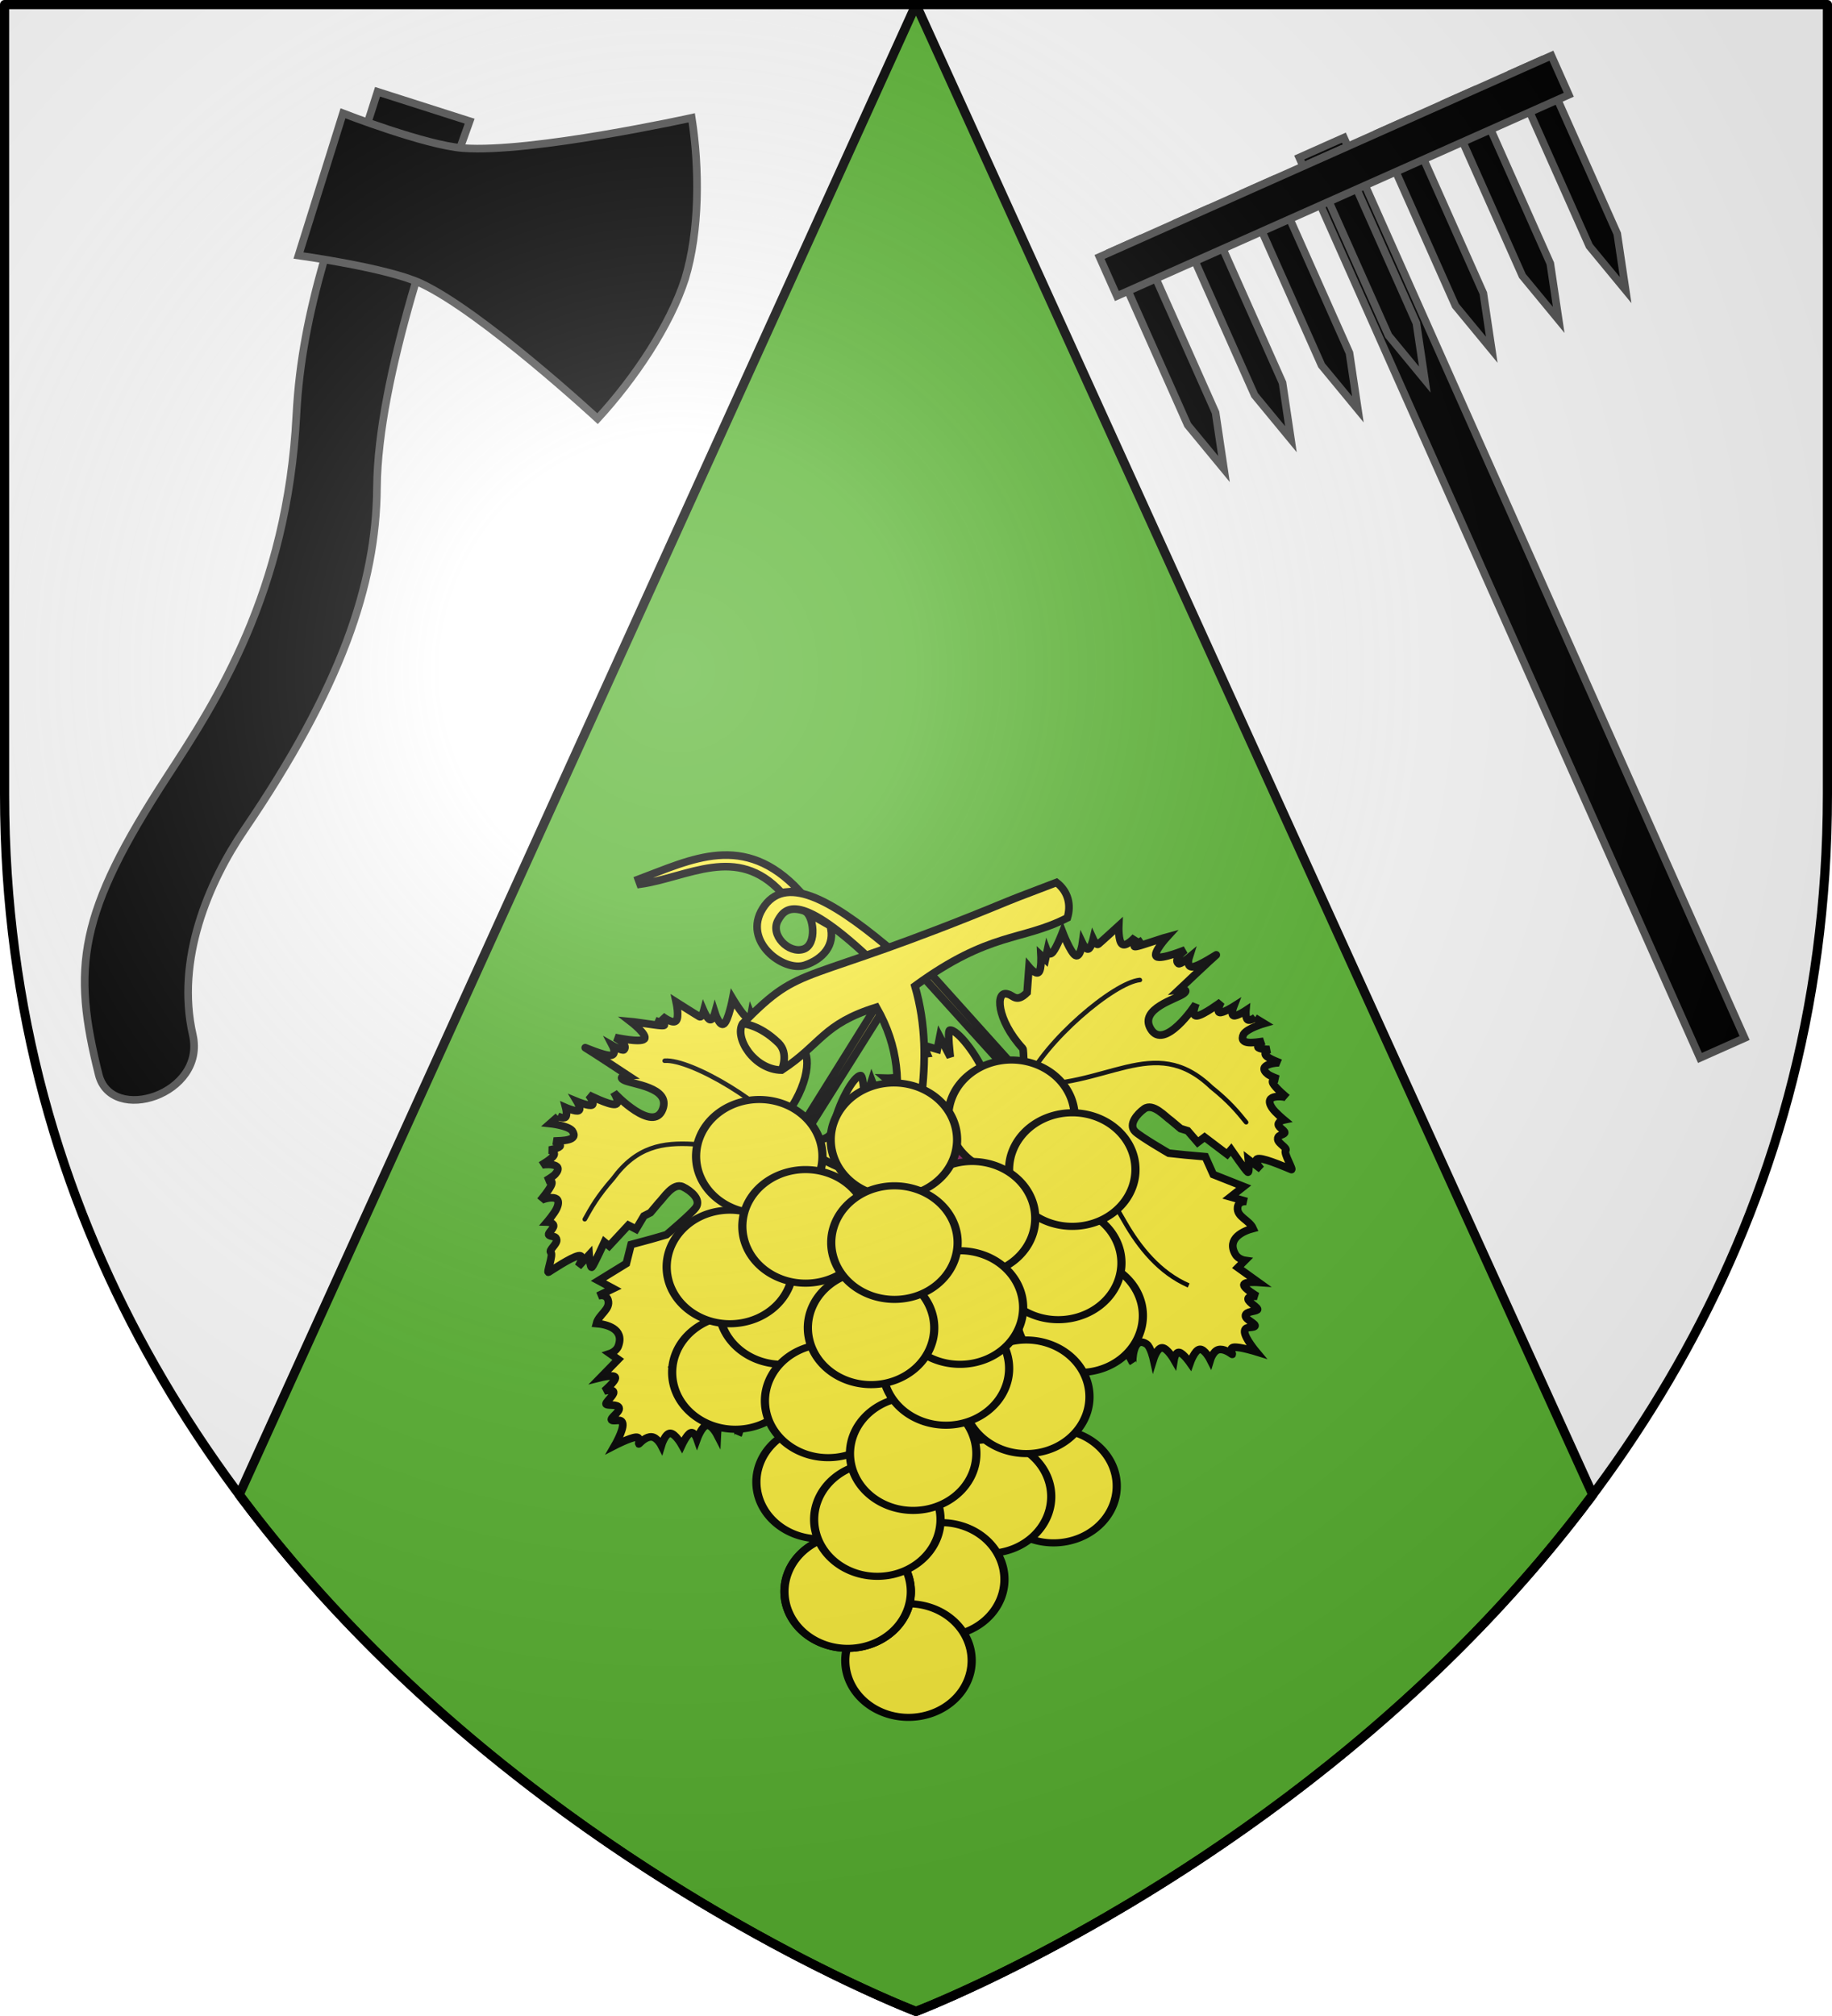 <?xml version="1.0" encoding="UTF-8" standalone="no"?>
<svg
   xmlns:dc="http://purl.org/dc/elements/1.1/"
   xmlns:cc="http://creativecommons.org/ns#"
   xmlns:rdf="http://www.w3.org/1999/02/22-rdf-syntax-ns#"
   xmlns:svg="http://www.w3.org/2000/svg"
   xmlns="http://www.w3.org/2000/svg"
   xmlns:xlink="http://www.w3.org/1999/xlink"
   xmlns:sodipodi="http://sodipodi.sourceforge.net/DTD/sodipodi-0.dtd"
   xmlns:inkscape="http://www.inkscape.org/namespaces/inkscape"
   height="660"
   width="600"
   version="1.0"
   id="svg2"
   sodipodi:version="0.32"
   inkscape:version="0.46"
   sodipodi:docname="Blason ville fr Laix  (Meurthe-et-Moselle).svg"
   sodipodi:docbase="D:\Mes documents\Renaud-Notre Lapin"
   inkscape:export-filename="/Users/olivier/Desktop/Blason Rouge/Blason_Vide_3D.png"
   inkscape:export-xdpi="144"
   inkscape:export-ydpi="144"
   inkscape:output_extension="org.inkscape.output.svg.inkscape">
  <sodipodi:namedview
     inkscape:window-height="977"
     inkscape:window-width="1280"
     inkscape:pageshadow="2"
     inkscape:pageopacity="0.0"
     guidetolerance="10.0"
     gridtolerance="10.0"
     objecttolerance="10.0"
     borderopacity="1.0"
     bordercolor="#666666"
     pagecolor="#ffffff"
     id="base"
     showgrid="false"
     height="660px"
     inkscape:zoom="1.1863636"
     inkscape:cx="299.99986"
     inkscape:cy="330"
     inkscape:window-x="-4"
     inkscape:window-y="-4"
     inkscape:current-layer="layer3"
     inkscape:object-nodes="true" />
  <desc
     id="desc4">Flag of Canton of Valais (Wallis)</desc>
  <defs
     id="defs6">
    <linearGradient
       id="linearGradient2893">
      <stop
         style="stop-color:white;stop-opacity:0.314;"
         offset="0"
         id="stop2895" />
      <stop
         id="stop2897"
         offset="0.19"
         style="stop-color:white;stop-opacity:0.251;" />
      <stop
         style="stop-color:#6b6b6b;stop-opacity:0.125;"
         offset="0.6"
         id="stop2901" />
      <stop
         style="stop-color:black;stop-opacity:0.125;"
         offset="1"
         id="stop2899" />
    </linearGradient>
    <radialGradient
       inkscape:collect="always"
       xlink:href="#linearGradient2893"
       id="radialGradient3163"
       gradientUnits="userSpaceOnUse"
       gradientTransform="matrix(1.353,0,0,1.349,-77.629,-85.747)"
       cx="221.445"
       cy="226.331"
       fx="221.445"
       fy="226.331"
       r="300" />
    <g
       id="f">
      <rect
         id="rect1964"
         style="fill:#28166f"
         y="-30"
         x="-50"
         height="60"
         width="100" />
      <g
         id="g1966"
         style="fill:#ffffff"
         transform="translate(0,-20)">
        <path
           id="path1968"
           d="M -1.212,27.818 C -1.212,22.175 -2.091,20.471 -4.542,13.98 C -5.709,10.888 -5.024,7.103 -2.858,3.601 C -2.082,2.346 -1.114,1.214 0,0 C 1.114,1.214 2.082,2.346 2.858,3.601 C 5.024,7.103 5.709,10.888 4.542,13.98 C 2.091,20.471 1.212,22.175 1.212,27.818 L -1.212,27.818 z" />
        <path
           id="rwi"
           d="M 2.922,27.672 C 2.922,21.721 5.239,17.829 8.501,16.66 C 9.949,16.141 11.808,16.387 13.519,18.107 C 15.638,20.236 16.255,26.1 10.036,27.228 C 10.694,26.272 10.655,24.147 9.322,23.441 C 8.331,22.916 7.209,23.188 6.646,23.564 C 5.822,24.116 4.917,25.67 4.967,27.672 L 2.922,27.672 z" />
        <path
           id="path1971"
           d="M 1.777,30.183 C 1.79,32.191 2.795,33.518 4.516,34.257 C 4.295,34.955 3.257,36.378 1.831,36.281 C 1.55,37.787 1.282,38.632 0,40 C -1.282,38.632 -1.55,37.787 -1.831,36.281 C -3.257,36.378 -4.295,34.955 -4.516,34.257 C -2.795,33.518 -1.79,32.191 -1.777,30.183 L 1.777,30.183 z" />
        <use
           xlink:href="#rwi"
           height="400"
           width="800"
           y="0"
           x="0"
           id="use1973"
           transform="scale(-1,1)" />
        <rect
           id="rect1975"
           y="27.331"
           x="-7.923"
           height="3.218"
           width="15.846" />
      </g>
    </g>
    <g
       id="s">
      <g
         id="c">
        <path
           id="t"
           d="M 0,0 L 0,1 L 0.5,1 L 0,0 z"
           transform="matrix(0.951,0.309,-0.309,0.951,0,-1)" />
        <use
           xlink:href="#t"
           transform="scale(-1,1)"
           id="use2144"
           x="0"
           y="0"
           width="810"
           height="540" />
      </g>
      <g
         id="a">
        <use
           xlink:href="#c"
           transform="matrix(0.309,0.951,-0.951,0.309,0,0)"
           id="use2147"
           x="0"
           y="0"
           width="810"
           height="540" />
        <use
           xlink:href="#c"
           transform="matrix(-0.809,0.588,-0.588,-0.809,0,0)"
           id="use2149"
           x="0"
           y="0"
           width="810"
           height="540" />
      </g>
      <use
         xlink:href="#a"
         transform="scale(-1,1)"
         id="use2151"
         x="0"
         y="0"
         width="810"
         height="540" />
    </g>
    <g
       id="s-4">
      <g
         id="c-6">
        <path
           transform="matrix(0.951,0.309,-0.309,0.951,0,-1)"
           d="M 0,0 L 0,1 L 0.5,1 L 0,0 z"
           id="t-0" />
        <use
           height="540"
           width="810"
           y="0"
           x="0"
           id="use2144-7"
           transform="scale(-1,1)"
           xlink:href="#t-0" />
      </g>
      <g
         id="a-1">
        <use
           height="540"
           width="810"
           y="0"
           x="0"
           id="use2147-7"
           transform="matrix(0.309,0.951,-0.951,0.309,0,0)"
           xlink:href="#c-6" />
        <use
           height="540"
           width="810"
           y="0"
           x="0"
           id="use2149-7"
           transform="matrix(-0.809,0.588,-0.588,-0.809,0,0)"
           xlink:href="#c-6" />
      </g>
      <use
         height="540"
         width="810"
         y="0"
         x="0"
         id="use2151-7"
         transform="scale(-1,1)"
         xlink:href="#a-1" />
    </g>
    <pattern
       id="pattern4124"
       patternTransform="translate(-328.318,-112.593)"
       height="199.71"
       width="178.168"
       patternUnits="userSpaceOnUse">
      <g
         id="g4119"
         transform="matrix(0.806,0,0,0.77,264.813,86.782)">
        <path
           inkscape:tile-y0="-111.58328"
           inkscape:tile-x0="-325.61408"
           inkscape:tile-h="127.72503"
           inkscape:tile-w="108.61065"
           inkscape:tile-cy="-47.720769"
           inkscape:tile-cx="-271.30875"
           d="M -267.374,-6.853 L -272.223,16.977 L -277.071,-6.853 L -277.071,-26.381 L -277.071,-51.594 L -302.284,-51.594 L -302.284,-37.048 L -311.982,-37.048 L -311.982,-51.594 L -326.528,-51.594 L -326.528,-61.291 L -311.982,-61.291 L -311.982,-75.837 L -302.284,-75.837 L -302.284,-61.291 L -277.071,-61.291 L -277.071,-86.504 L -291.617,-86.504 L -291.617,-96.202 L -277.071,-96.202 L -277.071,-110.748 L -267.374,-110.748 L -267.374,-96.202 L -252.828,-96.202 L -252.828,-86.504 L -267.374,-86.504 L -267.374,-61.291 L -242.161,-61.291 L -242.161,-75.837 L -232.463,-75.837 L -232.463,-61.291 L -217.917,-61.291 L -217.917,-51.594 L -232.463,-51.594 L -232.463,-37.048 L -242.161,-37.048 L -242.161,-51.594 L -267.374,-51.594 L -267.374,-26.381 L -267.374,-6.853 z"
           id="path4262"
           sodipodi:nodetypes="cccccccccccccccccccccccccccccccccccccccc"
           style="fill:#fcef3c;fill-opacity:1;stroke:#000000;stroke-width:3.807;stroke-miterlimit:4;stroke-dasharray:none;stroke-opacity:1;display:inline" />
        <use
           id="use2607"
           xlink:href="#path4262"
           inkscape:tiled-clone-of="#path4262"
           y="0"
           x="0"
           width="601.465"
           height="658.974" />
        <use
           id="use2613"
           transform="translate(108.611,127.725)"
           xlink:href="#path4262"
           inkscape:tiled-clone-of="#path4262"
           y="0"
           x="0"
           width="601.465"
           height="658.974" />
      </g>
    </pattern>
    <g
       id="s-9">
      <g
         id="c-3">
        <path
           id="t-4"
           d="M 0,0 L 0,1 L 0.5,1 L 0,0 z"
           transform="matrix(0.951,0.309,-0.309,0.951,0,-1)" />
        <use
           xlink:href="#t-4"
           transform="scale(-1,1)"
           id="use2144-4"
           x="0"
           y="0"
           width="810"
           height="540" />
      </g>
      <g
         id="a-6">
        <use
           xlink:href="#c-3"
           transform="matrix(0.309,0.951,-0.951,0.309,0,0)"
           id="use2147-0"
           x="0"
           y="0"
           width="810"
           height="540" />
        <use
           xlink:href="#c-3"
           transform="matrix(-0.809,0.588,-0.588,-0.809,0,0)"
           id="use2149-6"
           x="0"
           y="0"
           width="810"
           height="540" />
      </g>
      <use
         xlink:href="#a-6"
         transform="scale(-1,1)"
         id="use2151-6"
         x="0"
         y="0"
         width="810"
         height="540" />
    </g>
    <g
       id="f-0">
      <rect
         width="100"
         height="60"
         x="-50"
         y="-30"
         style="fill:#28166f"
         id="rect1964-9" />
      <g
         transform="translate(0,-20)"
         style="fill:#ffffff"
         id="g1966-0">
        <path
           d="M -1.212,27.818 C -1.212,22.175 -2.091,20.471 -4.542,13.98 C -5.709,10.888 -5.024,7.103 -2.858,3.601 C -2.082,2.346 -1.114,1.214 0,0 C 1.114,1.214 2.082,2.346 2.858,3.601 C 5.024,7.103 5.709,10.888 4.542,13.98 C 2.091,20.471 1.212,22.175 1.212,27.818 L -1.212,27.818 z"
           id="path1968-0" />
        <path
           d="M 2.922,27.672 C 2.922,21.721 5.239,17.829 8.501,16.66 C 9.949,16.141 11.808,16.387 13.519,18.107 C 15.638,20.236 16.255,26.1 10.036,27.228 C 10.694,26.272 10.655,24.147 9.322,23.441 C 8.331,22.916 7.209,23.188 6.646,23.564 C 5.822,24.116 4.917,25.67 4.967,27.672 L 2.922,27.672 z"
           id="rwi-6" />
        <path
           d="M 1.777,30.183 C 1.79,32.191 2.795,33.518 4.516,34.257 C 4.295,34.955 3.257,36.378 1.831,36.281 C 1.55,37.787 1.282,38.632 0,40 C -1.282,38.632 -1.55,37.787 -1.831,36.281 C -3.257,36.378 -4.295,34.955 -4.516,34.257 C -2.795,33.518 -1.79,32.191 -1.777,30.183 L 1.777,30.183 z"
           id="path1971-1" />
        <use
           transform="scale(-1,1)"
           id="use1973-3"
           x="0"
           y="0"
           width="800"
           height="400"
           xlink:href="#rwi-6" />
        <rect
           width="15.846"
           height="3.218"
           x="-7.923"
           y="27.331"
           id="rect1975-8" />
      </g>
    </g>
    <g
       id="s-4-8">
      <g
         id="c-6-6">
        <path
           id="t-0-0"
           d="M 0,0 L 0,1 L 0.5,1 L 0,0 z"
           transform="matrix(0.951,0.309,-0.309,0.951,0,-1)" />
        <use
           xlink:href="#t-0-0"
           transform="scale(-1,1)"
           id="use2144-7-2"
           x="0"
           y="0"
           width="810"
           height="540" />
      </g>
      <g
         id="a-1-4">
        <use
           xlink:href="#c-6-6"
           transform="matrix(0.309,0.951,-0.951,0.309,0,0)"
           id="use2147-7-8"
           x="0"
           y="0"
           width="810"
           height="540" />
        <use
           xlink:href="#c-6-6"
           transform="matrix(-0.809,0.588,-0.588,-0.809,0,0)"
           id="use2149-7-6"
           x="0"
           y="0"
           width="810"
           height="540" />
      </g>
      <use
         xlink:href="#a-1-4"
         transform="scale(-1,1)"
         id="use2151-7-5"
         x="0"
         y="0"
         width="810"
         height="540" />
    </g>
    <g
       id="s-66">
      <g
         id="c-18">
        <path
           d="M 0,0 L 0,1 L 0.5,1 L 0,0 z"
           transform="matrix(0.951,0.309,-0.309,0.951,0,-1)"
           id="t-49" />
        <use
           transform="scale(-1,1)"
           id="use2144-6"
           x="0"
           y="0"
           width="810"
           height="540"
           xlink:href="#t-49" />
      </g>
      <g
         id="a-37">
        <use
           transform="matrix(0.309,0.951,-0.951,0.309,0,0)"
           id="use2147-8"
           x="0"
           y="0"
           width="810"
           height="540"
           xlink:href="#c-18" />
        <use
           transform="matrix(-0.809,0.588,-0.588,-0.809,0,0)"
           id="use2149-82"
           x="0"
           y="0"
           width="810"
           height="540"
           xlink:href="#c-18" />
      </g>
      <use
         transform="scale(-1,1)"
         id="use2151-91"
         x="0"
         y="0"
         width="810"
         height="540"
         xlink:href="#a-37" />
    </g>
    <g
       id="s-4-5">
      <g
         id="c-6-1">
        <path
           transform="matrix(0.951,0.309,-0.309,0.951,0,-1)"
           d="M 0,0 L 0,1 L 0.5,1 L 0,0 z"
           id="t-0-7" />
        <use
           height="540"
           width="810"
           y="0"
           x="0"
           id="use2144-7-1"
           transform="scale(-1,1)"
           xlink:href="#t-0-7" />
      </g>
      <g
         id="a-1-1">
        <use
           height="540"
           width="810"
           y="0"
           x="0"
           id="use2147-7-5"
           transform="matrix(0.309,0.951,-0.951,0.309,0,0)"
           xlink:href="#c-6-1" />
        <use
           height="540"
           width="810"
           y="0"
           x="0"
           id="use2149-7-2"
           transform="matrix(-0.809,0.588,-0.588,-0.809,0,0)"
           xlink:href="#c-6-1" />
      </g>
      <use
         height="540"
         width="810"
         y="0"
         x="0"
         id="use2151-7-7"
         transform="scale(-1,1)"
         xlink:href="#a-1-1" />
    </g>
    <g
       id="f-6">
      <rect
         id="rect1964-1"
         style="fill:#28166f"
         y="-30"
         x="-50"
         height="60"
         width="100" />
      <g
         id="g1966-4"
         style="fill:#ffffff"
         transform="translate(0,-20)">
        <path
           id="path1968-2"
           d="M -1.212,27.818 C -1.212,22.175 -2.091,20.471 -4.542,13.98 C -5.709,10.888 -5.024,7.103 -2.858,3.601 C -2.082,2.346 -1.114,1.214 0,0 C 1.114,1.214 2.082,2.346 2.858,3.601 C 5.024,7.103 5.709,10.888 4.542,13.98 C 2.091,20.471 1.212,22.175 1.212,27.818 L -1.212,27.818 z" />
        <path
           id="rwi-3"
           d="M 2.922,27.672 C 2.922,21.721 5.239,17.829 8.501,16.66 C 9.949,16.141 11.808,16.387 13.519,18.107 C 15.638,20.236 16.255,26.1 10.036,27.228 C 10.694,26.272 10.655,24.147 9.322,23.441 C 8.331,22.916 7.209,23.188 6.646,23.564 C 5.822,24.116 4.917,25.67 4.967,27.672 L 2.922,27.672 z" />
        <path
           id="path1971-2"
           d="M 1.777,30.183 C 1.79,32.191 2.795,33.518 4.516,34.257 C 4.295,34.955 3.257,36.378 1.831,36.281 C 1.55,37.787 1.282,38.632 0,40 C -1.282,38.632 -1.55,37.787 -1.831,36.281 C -3.257,36.378 -4.295,34.955 -4.516,34.257 C -2.795,33.518 -1.79,32.191 -1.777,30.183 L 1.777,30.183 z" />
        <use
           xlink:href="#rwi-3"
           height="400"
           width="800"
           y="0"
           x="0"
           id="use1973-2"
           transform="scale(-1,1)" />
        <rect
           id="rect1975-1"
           y="27.331"
           x="-7.923"
           height="3.218"
           width="15.846" />
      </g>
    </g>
    <g
       id="s-6">
      <g
         id="c-8">
        <path
           transform="matrix(0.951,0.309,-0.309,0.951,0,-1)"
           d="M 0,0 L 0,1 L 0.5,1 L 0,0 z"
           id="t-5" />
        <use
           height="540"
           width="810"
           y="0"
           x="0"
           id="use2144-76"
           transform="scale(-1,1)"
           xlink:href="#t-5" />
      </g>
      <g
         id="a-18">
        <use
           height="540"
           width="810"
           y="0"
           x="0"
           id="use2147-9"
           transform="matrix(0.309,0.951,-0.951,0.309,0,0)"
           xlink:href="#c-8" />
        <use
           height="540"
           width="810"
           y="0"
           x="0"
           id="use2149-2"
           transform="matrix(-0.809,0.588,-0.588,-0.809,0,0)"
           xlink:href="#c-8" />
      </g>
      <use
         height="540"
         width="810"
         y="0"
         x="0"
         id="use2151-79"
         transform="scale(-1,1)"
         xlink:href="#a-18" />
    </g>
    <g
       id="s-5">
      <g
         id="c-11">
        <path
           id="t-6"
           d="M 0,0 L 0,1 L 0.5,1 L 0,0 z"
           transform="matrix(0.951,0.309,-0.309,0.951,0,-1)" />
        <use
           xlink:href="#t-6"
           transform="scale(-1,1)"
           id="use2144-19"
           x="0"
           y="0"
           width="810"
           height="540" />
      </g>
      <g
         id="a-3">
        <use
           xlink:href="#c-11"
           transform="matrix(0.309,0.951,-0.951,0.309,0,0)"
           id="use2147-4"
           x="0"
           y="0"
           width="810"
           height="540" />
        <use
           xlink:href="#c-11"
           transform="matrix(-0.809,0.588,-0.588,-0.809,0,0)"
           id="use5890"
           x="0"
           y="0"
           width="810"
           height="540" />
      </g>
      <use
         xlink:href="#a-3"
         transform="scale(-1,1)"
         id="use2151-9"
         x="0"
         y="0"
         width="810"
         height="540" />
    </g>
    <g
       id="g5619">
      <g
         id="c-7">
        <path
           transform="matrix(0.951,0.309,-0.309,0.951,0,-1)"
           d="M 0,0 L 0,1 L 0.5,1 L 0,0 z "
           id="path4125" />
        <use
           height="540"
           width="810"
           y="0"
           x="0"
           id="use2144-1"
           transform="scale(-1,1)"
           xlink:href="#t-4" />
      </g>
      <g
         id="a-8">
        <use
           height="540"
           width="810"
           y="0"
           x="0"
           id="use2147-08"
           transform="matrix(0.309,0.951,-0.951,0.309,0,0)"
           xlink:href="#c-7" />
        <use
           height="540"
           width="810"
           y="0"
           x="0"
           id="use2149-8"
           transform="matrix(-0.809,0.588,-0.588,-0.809,0,0)"
           xlink:href="#c-7" />
      </g>
      <use
         height="540"
         width="810"
         y="0"
         x="0"
         id="use2151-17"
         transform="scale(-1,1)"
         xlink:href="#a-8" />
    </g>
    <g
       id="s-1">
      <g
         id="c-1">
        <path
           id="t-8"
           d="M 0,0 L 0,1 L 0.5,1 L 0,0 z "
           transform="matrix(0.951,0.309,-0.309,0.951,0,-1)" />
        <use
           xlink:href="#t-8"
           transform="scale(-1,1)"
           id="use2144-5"
           x="0"
           y="0"
           width="810"
           height="540" />
      </g>
      <g
         id="a-2">
        <use
           xlink:href="#c-1"
           transform="matrix(0.309,0.951,-0.951,0.309,0,0)"
           id="use4119"
           x="0"
           y="0"
           width="810"
           height="540" />
        <use
           xlink:href="#c-1"
           transform="matrix(-0.809,0.588,-0.588,-0.809,0,0)"
           id="use2149-1"
           x="0"
           y="0"
           width="810"
           height="540" />
      </g>
      <use
         xlink:href="#a-2"
         transform="scale(-1,1)"
         id="use2151-1"
         x="0"
         y="0"
         width="810"
         height="540" />
    </g>
  </defs>
  <g
     inkscape:groupmode="layer"
     id="layer3"
     inkscape:label="Fond écu"
     style="display:inline"
     transform="translate(0,1.0141142e-6)">
    <g
       id="g3714"
       transform="translate(212.95,-619.159)" />
    <g
       id="layer9"
       inkscape:label="Fond d'écu"
       transform="translate(212.95,-619.159)">
      <g
         transform="matrix(2,0,0,2,-732.892,-1853.188)"
         inkscape:label="Meubles"
         id="g2807" />
      <g
         transform="matrix(2,0,0,2,1696.976,-413.55)"
         inkscape:label="Meubles"
         id="g4626" />
      <g
         id="g5271"
         inkscape:label="Meubles"
         transform="matrix(2,0,0,2,-732.892,-453.188)" />
      <g
         id="g5273"
         inkscape:label="Reflet final"
         transform="matrix(2,0,0,2,-732.892,-453.188)" />
      <g
         id="g5275"
         inkscape:label="Contour final"
         transform="matrix(2,0,0,2,-732.892,-453.188)" />
    </g>
    <g
       id="layer6"
       inkscape:label="Reflet final"
       transform="translate(212.95,-619.159)" />
    <g
       id="layer5"
       inkscape:label="Contour final"
       transform="translate(212.95,-619.159)" />
    <path
       sodipodi:nodetypes="csccsc"
       d="M 300,658.5 C 300,658.5 598.5,545.145 598.5,260 L 598.5,1.5 L 1.5,1.5 L 1.5,260 C 1.5,545.145 300,658.5 300,658.5 z"
       style="fill:#ffffff;fill-opacity:1;fill-rule:evenodd;stroke:none;stroke-width:3;stroke-linecap:round;stroke-linejoin:round;stroke-opacity:1"
       id="path3249" />
    <g
       transform="translate(212.95,-1319.159)"
       id="g3403" />
    <g
       transform="translate(212.95,-1319.159)"
       inkscape:label="Fond d'écu"
       id="g3405">
      <g
         id="g3407"
         inkscape:label="Meubles"
         transform="matrix(2,0,0,2,-732.892,-1853.188)" />
      <g
         id="g3409"
         inkscape:label="Meubles"
         transform="matrix(2,0,0,2,1696.976,-413.55)" />
      <g
         transform="matrix(2,0,0,2,-732.892,-453.188)"
         inkscape:label="Meubles"
         id="g3411" />
      <g
         transform="matrix(2,0,0,2,-732.892,-453.188)"
         inkscape:label="Reflet final"
         id="g3413" />
      <g
         transform="matrix(2,0,0,2,-732.892,-453.188)"
         inkscape:label="Contour final"
         id="g3415" />
    </g>
    <g
       transform="translate(212.95,-1319.159)"
       inkscape:label="Reflet final"
       id="g3417" />
    <g
       transform="translate(212.95,-1319.159)"
       inkscape:label="Contour final"
       id="g3419" />
    <g
       id="g3445"
       inkscape:label="Meubles"
       transform="translate(0,-700)">
      <g
         transform="translate(-247.382,200.898)"
         id="g3447" />
      <g
         transform="translate(-247.382,200.898)"
         inkscape:label="Fond d'écu"
         id="g3449">
        <g
           id="g3451"
           inkscape:label="Meubles"
           transform="matrix(2,0,0,2,-732.892,-1853.188)" />
        <g
           id="g3453"
           inkscape:label="Meubles"
           transform="matrix(2,0,0,2,1696.976,-413.55)" />
        <g
           transform="matrix(2,0,0,2,-732.892,-453.188)"
           inkscape:label="Meubles"
           id="g3455" />
        <g
           transform="matrix(2,0,0,2,-732.892,-453.188)"
           inkscape:label="Reflet final"
           id="g3457" />
        <g
           transform="matrix(2,0,0,2,-732.892,-453.188)"
           inkscape:label="Contour final"
           id="g3459" />
      </g>
      <g
         transform="translate(-247.382,200.898)"
         inkscape:label="Reflet final"
         id="g3461" />
      <g
         transform="translate(-247.382,200.898)"
         inkscape:label="Contour final"
         id="g3463" />
      <g
         transform="translate(890.629,188.607)"
         inkscape:label="Meubles"
         id="g3465" />
      <g
         transform="translate(2105.563,908.426)"
         inkscape:label="Meubles"
         id="g3467" />
      <g
         id="g3469"
         inkscape:label="Meubles"
         transform="translate(1520.792,892.423)" />
      <g
         id="g3471"
         inkscape:label="Calque 1"
         transform="translate(895.317,580.155)" />
      <g
         transform="translate(590.318,631.997)"
         id="g3473"
         inkscape:label="Calque 1">
        <g
           transform="matrix(0.501,0,0,0.501,19.979,-42.364)"
           inkscape:label="Calque 1"
           id="g3475" />
      </g>
    </g>
    <path
       style="opacity:1;fill:#5ab532;fill-opacity:1;stroke:#000000;stroke-width:3;stroke-linecap:butt;stroke-linejoin:round;stroke-miterlimit:4;stroke-dasharray:none;stroke-opacity:1"
       d="M 300 1.5 L 78.344 489.344 C 166.787 607.931 300 658.5 300 658.5 C 300 658.5 433.213 607.931 521.656 489.344 L 300 1.5 z "
       transform="translate(0,-1.0141142e-6)"
       id="path2592" />
    <g
       transform="translate(-487.05,-619.159)"
       id="g4177" />
    <g
       transform="translate(-487.05,-619.159)"
       inkscape:label="Fond d'écu"
       id="g4179">
      <g
         id="g4181"
         inkscape:label="Meubles"
         transform="matrix(2,0,0,2,-732.892,-1853.188)" />
      <g
         id="g4183"
         inkscape:label="Meubles"
         transform="matrix(2,0,0,2,1696.976,-413.55)" />
      <g
         transform="matrix(2,0,0,2,-732.892,-453.188)"
         inkscape:label="Meubles"
         id="g4185" />
      <g
         transform="matrix(2,0,0,2,-732.892,-453.188)"
         inkscape:label="Reflet final"
         id="g4187" />
      <g
         transform="matrix(2,0,0,2,-732.892,-453.188)"
         inkscape:label="Contour final"
         id="g4189" />
    </g>
    <g
       transform="translate(-487.05,-619.159)"
       inkscape:label="Reflet final"
       id="g4191" />
    <g
       transform="translate(-487.05,-619.159)"
       inkscape:label="Contour final"
       id="g4193" />
    <g
       transform="translate(-1399.69,-2.5631517e-4)"
       inkscape:label="Meubles"
       id="layer4-2" />
    <use
       xlink:href="#g7489"
       height="1052.362"
       width="744.094"
       y="0"
       x="0"
       id="use7625"
       transform="matrix(0.25,0,0,0.25,-378.288,646.492)" />
    <use
       xlink:href="#g7489"
       height="1052.362"
       width="744.094"
       y="0"
       x="0"
       id="use7636"
       transform="matrix(0.25,0,0,0.25,-403.466,570.778)" />
    <use
       xlink:href="#g7489"
       height="1052.362"
       width="744.094"
       y="0"
       x="0"
       id="use7638"
       transform="matrix(0.25,0,0,0.25,-534.895,579.349)" />
    <use
       xlink:href="#g7489"
       height="1052.362"
       width="744.094"
       y="0"
       x="0"
       id="use7640"
       transform="matrix(0.25,0,0,0.25,-455.609,582.921)" />
    <g
       transform="translate(912.95,-619.159)"
       id="g3866" />
    <g
       transform="translate(912.95,-619.159)"
       inkscape:label="Fond d'écu"
       id="g3868">
      <g
         id="g3870"
         inkscape:label="Meubles"
         transform="matrix(2,0,0,2,-732.892,-1853.188)" />
      <g
         id="g3873"
         inkscape:label="Meubles"
         transform="matrix(2,0,0,2,1696.976,-413.55)" />
      <g
         transform="matrix(2,0,0,2,-732.892,-453.188)"
         inkscape:label="Meubles"
         id="g3875" />
      <g
         transform="matrix(2,0,0,2,-732.892,-453.188)"
         inkscape:label="Reflet final"
         id="g3877" />
      <g
         transform="matrix(2,0,0,2,-732.892,-453.188)"
         inkscape:label="Contour final"
         id="g3879" />
    </g>
    <g
       transform="translate(912.95,-619.159)"
       inkscape:label="Reflet final"
       id="g3881" />
    <g
       transform="translate(912.95,-619.159)"
       inkscape:label="Contour final"
       id="g3883" />
    <g
       transform="matrix(1.002,0,0,1.002,59.77,661.208)"
       inkscape:label="Meubles"
       id="g3710">
      <g
         id="g2119"
         transform="translate(29.915,-1710.963)">
        <g
           id="g11024"
           transform="translate(-1361.835,-74.826)" />
      </g>
    </g>
    <g
       id="g2137"
       style="display:inline"
       transform="matrix(0.403,0,0,0.386,-22.185,734.569)" />
    <path
       transform="matrix(0,1,-1,0,1622.059,1274.841)"
       sodipodi:end="6.2831853"
       sodipodi:start="1.357941"
       sodipodi:ry="4.7872343"
       sodipodi:rx="0"
       sodipodi:cy="276.70212"
       sodipodi:cx="-95.744682"
       id="path13306"
       style="opacity:0.615;fill:#fcef3c;fill-opacity:0.991;fill-rule:evenodd;stroke:#000000;stroke-width:2.5;stroke-linecap:round;stroke-linejoin:round;stroke-miterlimit:4;stroke-dasharray:none;stroke-dashoffset:0;stroke-opacity:1"
       sodipodi:type="arc"
       d="M -95.745,281.381 A 0,4.787 0 1 1 -95.745,276.702 L -95.745,276.702 z" />
    <g
       id="g7807"
       inkscape:label="Fond écu"
       style="display:inline"
       transform="translate(1451.326,1217.636)" />
    <g
       id="g7840"
       inkscape:label="mi-parti"
       style="display:inline"
       transform="translate(1451.326,1217.636)" />
    <g
       id="layer6-6"
       inkscape:label="Chef"
       style="display:inline"
       transform="translate(1451.326,1217.636)" />
    <g
       id="g7843"
       inkscape:label="Reflet final"
       transform="translate(1451.326,1217.636)" />
    <g
       id="g7845"
       inkscape:label="Contour final"
       style="display:inline"
       transform="translate(1451.326,1217.636)" />
    <g
       id="g3974"
       inkscape:label="Meubles"
       transform="translate(793.558,573.682)" />
  </g>
  <g
     inkscape:groupmode="layer"
     id="layer4"
     inkscape:label="Meubles"
     transform="translate(0,1.0141142e-6)">
    <g
       transform="translate(-247.382,200.898)"
       id="g3714-4" />
    <g
       transform="translate(-247.382,200.898)"
       inkscape:label="Fond d'écu"
       id="layer9-9">
      <g
         id="g2807-6"
         inkscape:label="Meubles"
         transform="matrix(2,0,0,2,-732.892,-1853.188)" />
      <g
         id="g4626-3"
         inkscape:label="Meubles"
         transform="matrix(2,0,0,2,1696.976,-413.55)" />
      <g
         transform="matrix(2,0,0,2,-732.892,-453.188)"
         inkscape:label="Meubles"
         id="g5271-7" />
      <g
         transform="matrix(2,0,0,2,-732.892,-453.188)"
         inkscape:label="Reflet final"
         id="g5273-8" />
      <g
         transform="matrix(2,0,0,2,-732.892,-453.188)"
         inkscape:label="Contour final"
         id="g5275-8" />
    </g>
    <g
       transform="translate(-247.382,200.898)"
       inkscape:label="Reflet final"
       id="layer6-2" />
    <g
       transform="translate(-247.382,200.898)"
       inkscape:label="Contour final"
       id="layer5-9" />
    <g
       transform="translate(890.629,188.607)"
       inkscape:label="Meubles"
       id="g26149" />
    <g
       transform="translate(2105.563,908.426)"
       inkscape:label="Meubles"
       id="g26153" />
    <g
       id="g26155"
       inkscape:label="Meubles"
       transform="translate(1520.792,892.423)" />
    <g
       id="g4945"
       inkscape:label="Calque 1"
       transform="translate(895.317,580.155)" />
    <g
       transform="translate(590.318,631.997)"
       id="layer1-9"
       inkscape:label="Calque 1">
      <g
         transform="matrix(0.501,0,0,0.501,19.979,-42.364)"
         inkscape:label="Calque 1"
         id="g5327" />
    </g>
    <g
       id="g3831">
      <g
         id="g3786">
        <path
           sodipodi:nodetypes="cssccsscc"
           id="path6843"
           d="M 289.916,309.28 C 272.025,294.502 256.957,285.918 249.761,297.478 C 243.103,308.173 256.606,318.319 263.572,316.005 C 269.402,314.068 273.684,309.458 271.9,303.078 L 263.57,298.323 C 266.436,299.518 267.764,309.226 263.122,310.743 C 258.318,312.315 252.146,306.117 254.803,301.313 C 257.128,297.11 261.796,291.622 286.706,315.573 L 289.916,309.28 L 289.916,309.28 z"
           style="fill:#fcef3c;fill-opacity:1;stroke:#000000;stroke-width:2.5;stroke-miterlimit:4;stroke-dasharray:none;stroke-opacity:1" />
        <path
           sodipodi:nodetypes="ccccc"
           id="path6845"
           d="M 261.796,291.622 C 243.723,272.201 226.433,281.404 209.068,287.893 L 209.641,289.468 C 225.331,287.245 241.303,276.295 255.926,292.191 L 261.796,291.622 z"
           style="fill:#fcef3c;fill-opacity:1;stroke:#000000;stroke-width:2.5;stroke-miterlimit:4;stroke-dasharray:none;stroke-opacity:1" />
        <path
           inkscape:connector-curvature="0"
           sodipodi:nodetypes="ccscccscccscscscscscscscscscsscsscscscscscccccscscscscscssssssccscccccccsscccccccscscccscssssscssscscscscscssscscssccccscccscssscscscscssssssscscssccscscsssccssscscsccscccccccssccccc"
           d="M 299.014,312.317 L 335.455,352.843 C 335.455,352.843 335.292,343.605 335.011,343.302 C 326.262,333.842 325.871,323.964 330.123,325.467 C 331.951,325.901 332.906,328.38 336.381,324.955 L 337.011,316.595 C 337.011,316.595 339.221,319.259 340.201,318.299 C 341.182,317.338 340.934,312.753 340.934,312.753 L 342.375,314.099 L 342.954,311.407 C 342.954,311.407 343.612,313.185 344.875,311.629 C 346.139,310.072 348.009,305.181 348.009,305.181 C 348.009,305.181 350.589,311.899 352.216,312.788 C 353.842,313.677 354.516,308.737 354.516,308.737 C 354.516,308.737 355.586,310.997 356.465,310.676 C 357.344,310.354 358.032,307.452 358.032,307.452 C 358.032,307.452 359.038,309.638 359.727,309.094 C 360.415,308.551 366.403,303.078 366.403,303.078 C 366.403,303.078 366.187,308.216 367.547,309.13 C 368.907,310.043 371.841,306.733 371.841,306.733 C 371.841,306.733 370.839,309.015 371.435,309.289 C 372.03,309.564 374.225,307.832 374.225,307.832 C 374.225,307.832 367.783,311.427 374.769,309.141 C 381.755,306.855 382.226,306.731 382.226,306.731 C 382.226,306.731 377.307,312.104 378.794,313.166 C 380.28,314.228 388.172,310.978 388.172,310.978 C 388.172,310.978 384.107,314.064 385.953,315.462 C 386.518,315.889 389.432,313.46 389.432,313.46 C 389.432,313.46 388.389,316.706 390.602,316.511 C 392.816,316.316 399.318,311.865 398.286,312.681 C 397.253,313.496 386.092,324.045 386.092,324.045 C 386.092,324.045 389.761,323.599 387.705,325.255 C 385.51,327.024 372.946,330.177 376.84,336.813 C 381.199,344.24 391.46,329.226 391.694,328.564 C 391.694,328.564 389.905,332.708 391.958,332.578 C 394.01,332.448 399.903,328.044 399.903,328.044 C 399.903,328.044 398.328,331.089 399.361,331.453 C 400.394,331.817 404.036,329.501 404.036,329.501 C 404.036,329.501 403.008,332.175 404.01,332.502 C 405.011,332.829 408.042,330.809 408.042,330.809 C 408.042,330.809 407.839,333.267 408.614,333.835 C 409.389,334.403 411.142,333.081 411.142,333.081 L 410.969,333.217 L 413.988,335.056 C 413.988,335.056 408.481,336.654 407.267,338.605 C 405.537,342.361 411.138,341.248 413.808,340.911 C 413.808,340.911 411.317,342.381 412.123,342.986 C 412.93,343.591 415.794,343.565 415.794,343.565 C 415.794,343.565 413.703,344.409 414.58,345.517 C 415.457,346.625 419.302,347.999 419.302,347.999 C 418.692,347.706 411.118,348.444 415.253,351.692 C 416.029,352.302 418.615,353.26 418.615,353.26 C 418.615,353.26 416.159,353.087 416.894,354.619 C 417.628,356.15 421.553,359.385 421.553,359.385 C 421.141,359.021 413.318,357.777 416.652,362.758 C 417.627,364.215 420.549,366.635 420.549,366.635 C 420.549,366.635 418.644,367.021 418.656,368.13 C 418.668,369.238 421.457,370.389 420.596,371.069 C 419.735,371.748 418.369,371.585 418.485,372.983 C 418.601,374.382 421.794,375.836 421.06,376.663 C 420.326,377.491 423.781,383.208 422.929,382.887 C 422.077,382.566 414.84,379.338 412.362,379.308 C 409.883,379.277 413.015,382.766 413.015,382.766 L 408.855,379.592 C 408.855,379.592 409.327,384.187 408.648,383.73 C 407.968,383.273 403.199,376.358 403.199,376.358 L 401.904,377.877 L 394.517,372.284 L 392.263,374 L 388.979,370.198 L 386.661,369.481 L 383.496,366.827 C 381.61,365.549 377.644,360.944 374.75,363.016 C 372.388,364.707 369.496,368.138 371.718,370.395 C 373.371,372.075 382.769,377.525 382.769,377.525 L 388.124,378.093 L 394.751,378.683 L 397.358,384.515 L 407.314,388.454 L 403.011,391.851 L 408.34,393.357 C 408.34,393.357 405.618,392.918 405.332,395.235 C 404.941,398.4 409.153,399.359 410.4,402.162 C 407.333,402.961 401.57,405.421 404.607,410.651 C 405.586,412.336 407.752,412.639 407.752,412.639 L 405.424,414.973 L 412.176,419.826 C 412.176,419.826 407.489,419.49 407.383,420.629 C 407.277,421.769 411.752,424.383 411.752,424.383 C 411.752,424.383 408.741,424.152 408.753,425.26 C 408.764,426.369 412.487,428.273 411.799,428.817 C 411.11,429.36 408.108,429.308 407.894,430.658 C 407.679,432.007 411.8,433.535 410.939,434.214 C 410.079,434.893 407.512,434.002 407.633,436.079 C 407.753,438.157 411.422,442.526 411.422,442.526 C 411.422,442.526 406.116,440.878 404.127,441.082 C 402.138,441.286 404.146,443.799 403.466,443.342 C 402.787,442.885 400.802,441.41 399.035,441.873 C 397.268,442.337 396.399,445.196 396.399,445.196 C 396.399,445.196 394.54,441.51 392.882,441.763 C 391.224,442.017 389.766,446.21 389.766,446.21 C 389.766,446.21 387.561,443.046 386.249,442.777 C 384.937,442.509 384.519,445.137 384.519,445.137 C 384.519,445.137 382.309,441.293 380.621,441.259 C 378.933,441.226 377.768,445.002 377.768,445.002 C 377.768,445.002 376.859,440.936 375.546,440.05 C 370.931,436.936 370.873,446.047 370.963,446.152 C 370.963,446.152 367.728,439.764 366.203,438.236 C 364.678,436.708 365.771,441.185 364.862,440.04 C 363.954,438.894 363.19,434.176 362.568,433.655 C 358.482,430.232 356.853,439.667 356.991,439.829 C 356.991,439.829 348.887,434.516 347.304,433.593 C 345.72,432.67 345.021,435.644 345.021,435.644 C 345.021,435.644 345.001,431.747 344.204,431.322 C 343.406,430.896 341.523,434.928 341.83,433.94 C 342.138,432.952 339.876,426.291 339.566,425.17 L 337.391,420.295 L 340.975,413.466 L 337.148,403.664 C 337.621,399.676 338.282,392.951 334.716,392.403 C 325.973,391.059 325.681,400.375 330.349,405.785 L 332.067,412.891 L 330.618,417.263 C 330.618,417.263 330.732,417.175 330.282,418.586 C 329.832,419.997 328.817,422.908 328.817,422.908 C 328.817,422.908 325.971,420.932 325.79,422.068 C 325.609,423.205 325.117,428.188 324.016,429.429 C 322.916,430.671 321.695,426.046 321.388,427.034 C 321.08,428.022 318.943,432.938 318.943,432.938 C 318.943,432.938 317.618,428.023 316.26,431.827 C 314.902,435.631 312.701,438.114 312.701,438.114 C 312.701,438.114 312.811,434.115 311.938,432.507 C 311.065,430.898 309.21,431.68 309.21,431.68 C 309.21,431.68 310,428.138 308.864,427.234 C 307.729,426.33 304.669,428.062 304.669,428.062 C 304.669,428.062 305.825,424.107 304.713,423.06 C 303.6,422.014 300.074,425.729 300.218,423.876 C 300.363,422.024 302.457,418.321 300.624,416.602 C 298.791,414.883 292.197,417.542 292.885,416.999 C 293.574,416.455 294.045,415.152 293.763,414.318 C 293.482,413.485 291.072,414.208 291.76,413.664 C 292.449,413.121 294.678,412.355 294.342,411.626 C 294.007,410.897 290.418,410.75 290.418,410.75 C 290.418,410.75 293.863,407.782 292.121,406.674 C 290.378,405.566 283.449,406.317 283.449,406.317 C 283.449,406.317 286.374,402.828 286.528,401.154 C 286.681,399.481 283.374,400.167 284.063,399.623 C 284.751,399.08 286.472,397.721 286.472,397.721 C 286.472,397.721 283.364,396.45 284.696,395.647 C 287.924,396.131 303.837,390.158 300.41,385.949 C 297.52,382.401 282.774,392.055 283.607,393.029 C 283.607,393.029 286.316,391.138 284.522,391.065 C 282.728,390.991 271.9,392.833 271.9,392.833 C 271.9,392.833 278.137,388.157 279.609,386.002 C 281.081,383.847 277.098,384.755 277.787,384.211 C 278.476,383.668 282.098,382.423 282.045,381.098 C 281.992,379.774 277.577,378.913 277.577,378.913 L 283.194,376.714 C 283.194,376.714 277.575,374.195 278.78,373.244 C 279.985,372.293 285.554,372.057 287.008,370.723 C 288.462,369.389 283.391,368.859 284.596,367.908 C 285.801,366.957 289.489,365.536 289.489,365.536 C 289.489,365.536 281.722,364.216 283.272,362.993 C 284.821,361.77 290.664,358.15 290.664,358.15 C 290.664,358.15 288.272,358.052 288.961,357.508 C 289.649,356.965 293.292,355.828 293.292,355.828 L 289.983,352.975 C 289.983,352.975 295.084,353.143 296.833,351.541 C 300.517,348.169 293.859,344.7 293.859,344.7 L 300.221,345.39 L 303.6,344.957 L 302.385,342.191 L 306.989,343.524 L 307.794,339.411 L 311.244,346.066 C 311.244,346.066 310.18,337.437 311.056,337.262 C 313.313,336.813 320.186,345.299 322.977,352.759 C 324.943,358.014 333.815,354.634 333.815,354.634 L 296.568,313.503 L 299.014,312.317 L 299.014,312.317 L 299.014,312.317 L 299.014,312.317 z"
           style="fill:#fcef3c;fill-opacity:1;fill-rule:evenodd;stroke:#000000;stroke-width:2.5;stroke-linecap:butt;stroke-linejoin:miter;stroke-miterlimit:4;stroke-dasharray:none;stroke-opacity:1;display:inline"
           id="path10836" />
        <g
           id="g19493"
           style="fill:none;stroke:#000000;stroke-width:2.061;stroke-linecap:round;stroke-miterlimit:4;stroke-dasharray:none;stroke-opacity:1"
           transform="matrix(-0.934,0.737,-0.805,-0.94,1446.804,151.084)">
          <path
             inkscape:connector-curvature="0"
             sodipodi:nodetypes="ccscsc"
             id="path18600"
             d="M 823.5,359 L 823.25,358.5 C 827.073,365.891 826.787,374.509 825.25,382.25 C 822.155,397.844 820.613,412.837 821.25,428.5 C 838.615,413.221 852.73,418.442 859.75,412.25 C 866.458,406.334 871.791,399.16 874,393.25"
             style="fill:none;stroke:#000000;stroke-width:1.237;stroke-linecap:round;stroke-linejoin:miter;stroke-miterlimit:4;stroke-dasharray:none;stroke-opacity:1" />
          <path
             inkscape:connector-curvature="0"
             sodipodi:nodetypes="ccc"
             id="path18602"
             d="M 822.25,427.75 C 805.49,412.691 785.198,417.046 783,396 C 781.795,389.923 781.905,386.478 782,383"
             style="fill:none;stroke:#000000;stroke-width:1.237;stroke-linecap:round;stroke-linejoin:miter;stroke-miterlimit:4;stroke-dasharray:none;stroke-opacity:1" />
          <path
             inkscape:connector-curvature="0"
             sodipodi:nodetypes="cc"
             id="path18604"
             d="M 821,427.25 C 809.511,432.883 784.666,433.722 778.75,430"
             style="fill:none;stroke:#000000;stroke-width:1.237;stroke-linecap:round;stroke-linejoin:miter;stroke-miterlimit:4;stroke-dasharray:none;stroke-opacity:1" />
          <path
             inkscape:connector-curvature="0"
             sodipodi:nodetypes="ccc"
             id="path18606"
             d="M 822.5,427.5 C 829.414,426.752 835.786,426.365 838.75,428.25 C 851.291,433.459 862.411,434.727 864.75,434.75"
             style="fill:none;stroke:#000000;stroke-width:2.061;stroke-linecap:round;stroke-linejoin:miter;stroke-miterlimit:4;stroke-dasharray:none;stroke-opacity:1" />
        </g>
        <path
           id="path10924"
           style="fill:#fcef3c;fill-opacity:1;fill-rule:evenodd;stroke:#000000;stroke-width:2.5;stroke-linecap:butt;stroke-linejoin:miter;stroke-miterlimit:4;stroke-dasharray:none;stroke-opacity:1;display:inline"
           d="M 289.439,325.467 L 260.589,371.706 C 260.589,371.706 259.145,362.58 259.369,362.232 C 266.343,351.397 265.013,341.601 261.086,343.82 C 259.361,344.565 258.851,347.172 254.834,344.402 L 252.762,336.279 C 252.762,336.279 251.048,339.286 249.916,338.511 C 248.783,337.735 248.232,333.177 248.232,333.177 L 247.046,334.752 L 246.008,332.201 C 246.008,332.201 245.67,334.067 244.155,332.754 C 242.64,331.44 239.95,326.948 239.95,326.948 C 239.95,326.948 238.575,334.012 237.127,335.17 C 235.68,336.328 234.158,331.58 234.158,331.58 C 234.158,331.58 233.497,333.991 232.576,333.827 C 231.654,333.664 230.473,330.925 230.473,330.925 C 230.473,330.925 229.861,333.252 229.089,332.836 C 228.317,332.421 221.469,328.071 221.469,328.071 C 221.469,328.071 222.574,333.094 221.394,334.229 C 220.213,335.365 216.748,332.615 216.748,332.615 C 216.748,332.615 218.132,334.688 217.593,335.062 C 217.054,335.436 214.592,334.111 214.592,334.111 C 214.592,334.111 221.56,336.533 214.283,335.494 C 207.006,334.456 206.521,334.416 206.521,334.416 C 206.521,334.416 212.298,338.854 211.019,340.158 C 209.739,341.461 201.403,339.632 201.403,339.632 C 201.403,339.632 205.942,341.964 204.366,343.662 C 203.885,344.18 200.593,342.295 200.593,342.295 C 200.593,342.295 202.184,345.31 199.97,345.502 C 197.757,345.694 190.58,342.441 191.739,343.064 C 192.897,343.688 205.72,352.139 205.72,352.139 C 205.72,352.139 202.03,352.337 204.342,353.611 C 206.81,354.971 219.732,355.895 217.049,363.106 C 214.046,371.177 201.333,358.173 200.989,357.562 C 200.989,357.562 203.469,361.332 201.426,361.561 C 199.382,361.789 192.813,358.475 192.813,358.475 C 192.813,358.475 194.894,361.2 193.94,361.738 C 192.985,362.276 188.996,360.627 188.996,360.627 C 188.996,360.627 190.473,363.082 189.543,363.578 C 188.614,364.074 185.279,362.611 185.279,362.611 C 185.279,362.611 185.905,364.997 185.241,365.69 C 184.576,366.384 182.62,365.387 182.62,365.387 L 182.814,365.491 L 180.161,367.827 C 180.161,367.827 185.861,368.444 187.395,370.155 C 189.751,373.552 184.042,373.429 181.354,373.561 C 181.354,373.561 184.063,374.576 183.373,375.312 C 182.684,376.048 179.86,376.52 179.86,376.52 C 179.86,376.52 182.065,376.987 181.394,378.231 C 180.723,379.475 177.174,381.495 177.174,381.495 C 177.724,381.101 185.312,380.512 181.804,384.429 C 181.145,385.164 178.765,386.557 178.765,386.557 C 178.765,386.557 181.153,385.961 180.696,387.596 C 180.238,389.232 176.935,393.099 176.935,393.099 C 177.277,392.67 184.765,390.086 182.348,395.57 C 181.64,397.174 179.182,400.065 179.182,400.065 C 179.182,400.065 181.125,400.114 181.306,401.208 C 181.487,402.302 178.941,403.92 179.906,404.439 C 180.872,404.959 182.189,404.561 182.317,405.958 C 182.446,407.356 179.554,409.342 180.421,410.029 C 181.287,410.717 178.878,416.948 179.661,416.484 C 180.444,416.02 187.011,411.584 189.446,411.123 C 191.882,410.663 189.403,414.642 189.403,414.642 L 192.949,410.795 C 192.949,410.795 193.282,415.401 193.872,414.833 C 194.462,414.265 197.957,406.627 197.957,406.627 L 199.497,407.898 L 205.8,401.107 L 208.318,402.406 L 210.891,398.091 L 213.05,396.983 L 215.706,393.82 C 217.341,392.233 220.448,387.01 223.657,388.548 C 226.277,389.803 229.721,392.679 227.925,395.288 C 226.588,397.23 218.279,404.229 218.279,404.229 L 213.105,405.718 L 206.681,407.45 L 205.126,413.646 L 196.005,419.254 L 200.833,421.853 L 195.846,424.261 C 195.846,424.261 198.451,423.356 199.135,425.588 C 200.069,428.637 196.088,430.313 195.347,433.29 C 198.506,433.544 204.608,434.966 202.526,440.644 C 201.855,442.474 199.774,443.147 199.774,443.147 L 202.472,445.042 L 196.664,450.994 C 196.664,450.994 201.222,449.849 201.525,450.953 C 201.827,452.056 197.874,455.408 197.874,455.408 C 197.874,455.408 200.799,454.658 200.98,455.751 C 201.161,456.845 197.825,459.367 198.598,459.782 C 199.37,460.198 202.317,459.626 202.763,460.917 C 203.209,462.209 199.415,464.429 200.381,464.948 C 201.347,465.468 203.72,464.144 203.962,466.211 C 204.204,468.279 201.349,473.218 201.349,473.218 C 201.349,473.218 206.288,470.674 208.282,470.529 C 210.277,470.385 208.736,473.208 209.326,472.64 C 209.916,472.072 211.614,470.275 213.435,470.424 C 215.255,470.574 216.608,473.239 216.608,473.239 C 216.608,473.239 217.798,469.286 219.475,469.248 C 221.152,469.209 223.316,473.086 223.316,473.086 C 223.316,473.086 224.938,469.586 226.184,469.094 C 227.429,468.602 228.297,471.117 228.297,471.117 C 228.297,471.117 229.806,466.948 231.462,466.622 C 233.118,466.296 234.922,469.812 234.922,469.812 C 234.922,469.812 235.111,465.651 236.25,464.55 C 240.254,460.682 241.893,469.645 241.823,469.763 C 241.823,469.763 243.9,462.911 245.136,461.141 C 246.373,459.372 246.074,463.97 246.77,462.684 C 247.466,461.399 247.399,456.62 247.921,455.998 C 251.35,451.918 254.593,460.927 254.484,461.11 C 254.484,461.11 261.543,454.471 262.942,453.287 C 264.342,452.103 265.547,454.91 265.547,454.91 C 265.547,454.91 264.889,451.069 265.601,450.511 C 266.312,449.953 268.867,453.598 268.393,452.678 C 267.918,451.759 268.989,444.806 269.1,443.648 L 270.396,438.469 L 265.68,432.366 L 267.747,422.049 C 266.589,418.204 264.769,411.696 268.187,410.537 C 276.563,407.695 278.468,416.819 274.811,422.957 L 274.353,430.253 L 276.538,434.308 C 276.538,434.308 276.411,434.24 277.099,435.552 C 277.788,436.863 279.293,439.553 279.293,439.553 C 279.293,439.553 281.752,437.114 282.128,438.201 C 282.503,439.289 283.853,444.111 285.153,445.143 C 286.452,446.174 286.851,441.407 287.326,442.327 C 287.8,443.247 290.758,447.717 290.758,447.717 C 290.758,447.717 291.209,442.646 293.207,446.157 C 295.205,449.667 297.804,451.73 297.804,451.73 C 297.804,451.73 297.002,447.812 297.582,446.076 C 298.162,444.34 300.125,444.788 300.125,444.788 C 300.125,444.788 298.732,441.437 299.693,440.349 C 300.654,439.262 303.969,440.437 303.969,440.437 C 303.969,440.437 302.143,436.742 303.057,435.518 C 303.971,434.294 308.089,437.341 307.625,435.541 C 307.161,433.742 304.456,430.46 305.962,428.448 C 307.469,426.436 314.425,427.91 313.652,427.495 C 312.88,427.079 312.19,425.878 312.322,425.008 C 312.454,424.138 314.953,424.431 314.181,424.016 C 313.409,423.6 311.08,423.233 311.284,422.457 C 311.488,421.681 314.997,420.913 314.997,420.913 C 314.997,420.913 311.089,418.588 312.612,417.194 C 314.136,415.8 321.091,415.337 321.091,415.337 C 321.091,415.337 317.604,412.409 317.162,410.787 C 316.72,409.166 320.096,409.267 319.324,408.852 C 318.551,408.436 316.62,407.396 316.62,407.396 C 316.62,407.396 319.461,405.605 318.01,405.045 C 314.915,406.083 298.206,402.963 300.85,398.223 C 303.08,394.227 319.279,401.175 318.627,402.278 C 318.627,402.278 315.631,400.887 317.385,400.503 C 319.139,400.118 330.123,400.052 330.123,400.052 C 330.123,400.052 323.168,396.531 321.344,394.664 C 319.521,392.797 323.6,393 322.828,392.584 C 322.055,392.168 318.272,391.571 318.094,390.258 C 317.916,388.944 322.115,387.33 322.115,387.33 L 316.201,386.139 C 316.201,386.139 321.297,382.683 319.945,381.956 C 318.593,381.228 313.069,381.963 311.405,380.902 C 309.742,379.84 314.643,378.438 313.291,377.71 C 311.939,376.983 308.061,376.224 308.061,376.224 C 308.061,376.224 315.48,373.575 313.742,372.64 C 312.004,371.705 305.62,369.155 305.62,369.155 C 305.62,369.155 307.959,368.642 307.187,368.227 C 306.414,367.811 302.63,367.324 302.63,367.324 L 305.393,363.94 C 305.393,363.94 300.399,364.991 298.398,363.718 C 294.184,361.036 300.139,356.464 300.139,356.464 L 293.994,358.248 L 290.59,358.409 L 291.306,355.474 L 287.004,357.586 L 285.497,353.675 L 283.255,360.828 C 283.255,360.828 282.805,352.145 281.911,352.125 C 279.611,352.074 274.316,361.625 272.863,369.457 C 271.839,374.973 262.515,373.185 262.515,373.185 L 292.054,326.211 L 289.439,325.467 L 289.439,325.467 L 289.439,325.467 L 289.439,325.467 z"
           sodipodi:nodetypes="ccscccscccscscscscscscscscscsscsscscscscscccccscscscscscssssssccscccccccsscccccccscscccscssssscssscscscscscssscscssccccscccscssscscscscssssssscscssccscscsssccssscscsccscccccccssccccc"
           inkscape:connector-curvature="0" />
        <g
           style="fill:none;stroke:#000000;stroke-width:2.061;stroke-linecap:round;stroke-miterlimit:4;stroke-dasharray:none;stroke-opacity:1"
           id="g10926"
           transform="matrix(1.048,0.564,0.629,-1.065,-868.911,365.996)">
          <path
             style="fill:none;stroke:#000000;stroke-width:2.061;stroke-linecap:round;stroke-linejoin:miter;stroke-miterlimit:4;stroke-dasharray:none;stroke-opacity:1"
             d="M 823.5,359 L 823.25,358.5 C 827.073,365.891 826.787,374.509 825.25,382.25 C 822.155,397.844 820.613,412.837 821.25,428.5 C 838.615,413.221 852.73,418.442 859.75,412.25 C 866.458,406.334 871.791,399.16 874,393.25"
             id="path10928"
             sodipodi:nodetypes="ccscsc"
             inkscape:connector-curvature="0" />
          <path
             style="fill:none;stroke:#000000;stroke-width:1.237;stroke-linecap:round;stroke-linejoin:miter;stroke-miterlimit:4;stroke-dasharray:none;stroke-opacity:1"
             d="M 822.25,427.75 C 805.49,412.691 785.198,417.046 783,396 C 781.795,389.923 781.905,386.478 782,383"
             id="path10930"
             sodipodi:nodetypes="ccc"
             inkscape:connector-curvature="0" />
          <path
             style="fill:none;stroke:#000000;stroke-width:1.237;stroke-linecap:round;stroke-linejoin:miter;stroke-miterlimit:4;stroke-dasharray:none;stroke-opacity:1"
             d="M 821,427.25 C 809.511,432.883 784.666,433.722 778.75,430"
             id="path10932"
             sodipodi:nodetypes="cc"
             inkscape:connector-curvature="0" />
          <path
             style="fill:none;stroke:#000000;stroke-width:2.061;stroke-linecap:round;stroke-linejoin:miter;stroke-miterlimit:4;stroke-dasharray:none;stroke-opacity:1"
             d="M 822.5,427.5 C 829.414,426.752 835.786,426.365 838.75,428.25 C 851.291,433.459 862.411,434.727 864.75,434.75"
             id="path10934"
             sodipodi:nodetypes="ccc"
             inkscape:connector-curvature="0" />
        </g>
        <path
           id="path10267-2"
           style="fill:#fcef3c;fill-opacity:1;fill-rule:evenodd;stroke:#000000;stroke-width:2.5;stroke-linecap:butt;stroke-linejoin:miter;stroke-miterlimit:4;stroke-dasharray:none;stroke-opacity:1;display:inline"
           d="M 299.647,322.81 C 307.025,348.273 299.209,371.762 295.214,395.748 L 280.387,410.349 C 289.158,379.128 301.934,355.718 287.018,329.764 C 269.363,335.28 269.052,341.808 255.996,350.334 C 246.96,350.222 240.441,339.733 243.211,335.137 C 263.532,314.472 260.531,323.847 330.189,294.999 C 334.05,293.4 340.362,291.114 346.022,288.903 C 349.975,291.977 350.813,296.357 349.577,300.477 C 334.398,308.244 324.369,304.794 299.647,322.81 L 299.647,322.81 z"
           inkscape:connector-curvature="0"
           sodipodi:nodetypes="ccccccsccc" />
        <path
           transform="matrix(1.084,0,0,0.939,-502.899,-114.751)"
           sodipodi:open="true"
           sodipodi:end="8.1662395"
           sodipodi:start="1.884771"
           d="M 783.942,599.635 A 19.092,19.799 0 1 1 783.973,599.646"
           sodipodi:ry="19.79899"
           sodipodi:rx="19.091883"
           sodipodi:cy="580.80402"
           sodipodi:cx="789.83826"
           id="path10249-0"
           style="fill:#fcef3c;fill-opacity:1;fill-rule:evenodd;stroke:#000000;stroke-width:2.478;stroke-linecap:round;stroke-linejoin:miter;stroke-miterlimit:4;stroke-dasharray:none;stroke-dashoffset:0;stroke-opacity:1"
           sodipodi:type="arc" />
        <path
           transform="matrix(1.084,0,0,0.939,-509.927,-132.023)"
           sodipodi:open="true"
           sodipodi:end="8.1662395"
           sodipodi:start="1.884771"
           d="M 783.942,599.635 A 19.092,19.799 0 1 1 783.973,599.646"
           sodipodi:ry="19.79899"
           sodipodi:rx="19.091883"
           sodipodi:cy="580.80402"
           sodipodi:cx="789.83826"
           id="path10251-1"
           style="fill:#fcef3c;fill-opacity:1;fill-rule:evenodd;stroke:#000000;stroke-width:2.478;stroke-linecap:round;stroke-linejoin:miter;stroke-miterlimit:4;stroke-dasharray:none;stroke-dashoffset:0;stroke-opacity:1"
           sodipodi:type="arc" />
        <path
           transform="matrix(1.084,0,0,0.939,-549.775,-165.236)"
           sodipodi:open="true"
           sodipodi:end="8.1662395"
           sodipodi:start="1.884771"
           d="M 783.942,599.635 A 19.092,19.799 0 1 1 783.973,599.646"
           sodipodi:ry="19.79899"
           sodipodi:rx="19.091883"
           sodipodi:cy="580.80402"
           sodipodi:cx="789.83826"
           id="path10253-5"
           style="fill:#841557;fill-opacity:1;fill-rule:evenodd;stroke:#000000;stroke-width:2.478;stroke-linecap:round;stroke-linejoin:miter;stroke-miterlimit:4;stroke-dasharray:none;stroke-dashoffset:0;stroke-opacity:1"
           sodipodi:type="arc" />
        <path
           transform="matrix(1.084,0,0,0.939,-607.838,-166.917)"
           sodipodi:open="true"
           sodipodi:end="8.1662395"
           sodipodi:start="1.884771"
           d="M 783.942,599.635 A 19.092,19.799 0 1 1 783.973,599.646"
           sodipodi:ry="19.79899"
           sodipodi:rx="19.091883"
           sodipodi:cy="580.80402"
           sodipodi:cx="789.83826"
           id="path10255-6"
           style="fill:#fcef3c;fill-opacity:1;fill-rule:evenodd;stroke:#000000;stroke-width:2.478;stroke-linecap:round;stroke-linejoin:miter;stroke-miterlimit:4;stroke-dasharray:none;stroke-dashoffset:0;stroke-opacity:1"
           sodipodi:type="arc" />
        <path
           transform="matrix(1.084,0,0,0.939,-525.253,-179.848)"
           sodipodi:open="true"
           sodipodi:end="8.1662395"
           sodipodi:start="1.884771"
           d="M 783.942,599.635 A 19.092,19.799 0 1 1 783.973,599.646"
           sodipodi:ry="19.79899"
           sodipodi:rx="19.091883"
           sodipodi:cy="580.80402"
           sodipodi:cx="789.83826"
           id="path10257-5"
           style="fill:#fcef3c;fill-opacity:1;fill-rule:evenodd;stroke:#000000;stroke-width:2.478;stroke-linecap:round;stroke-linejoin:miter;stroke-miterlimit:4;stroke-dasharray:none;stroke-dashoffset:0;stroke-opacity:1"
           sodipodi:type="arc" />
        <path
           transform="matrix(1.084,0,0,0.939,-505.33,-162.577)"
           sodipodi:open="true"
           sodipodi:end="8.1662395"
           sodipodi:start="1.884771"
           d="M 783.942,599.635 A 19.092,19.799 0 1 1 783.973,599.646"
           sodipodi:ry="19.79899"
           sodipodi:rx="19.091883"
           sodipodi:cy="580.80402"
           sodipodi:cx="789.83826"
           id="path10259-3"
           style="fill:#fcef3c;fill-opacity:1;fill-rule:evenodd;stroke:#000000;stroke-width:2.478;stroke-linecap:round;stroke-linejoin:miter;stroke-miterlimit:4;stroke-dasharray:none;stroke-dashoffset:0;stroke-opacity:1"
           sodipodi:type="arc" />
        <path
           transform="matrix(1.084,0,0,0.939,-615.676,-96.153)"
           sodipodi:open="true"
           sodipodi:end="8.1662395"
           sodipodi:start="1.884771"
           d="M 783.942,599.635 A 19.092,19.799 0 1 1 783.973,599.646"
           sodipodi:ry="19.79899"
           sodipodi:rx="19.091883"
           sodipodi:cy="580.80402"
           sodipodi:cx="789.83826"
           id="path10261-3"
           style="fill:#fcef3c;fill-opacity:1;fill-rule:evenodd;stroke:#000000;stroke-width:2.478;stroke-linecap:round;stroke-linejoin:miter;stroke-miterlimit:4;stroke-dasharray:none;stroke-dashoffset:0;stroke-opacity:1"
           sodipodi:type="arc" />
        <path
           transform="matrix(1.084,0,0,0.939,-600.35,-117.41)"
           sodipodi:open="true"
           sodipodi:end="8.1662395"
           sodipodi:start="1.884771"
           d="M 783.942,599.635 A 19.092,19.799 0 1 1 783.973,599.646"
           sodipodi:ry="19.79899"
           sodipodi:rx="19.091883"
           sodipodi:cy="580.80402"
           sodipodi:cx="789.83826"
           id="path10263-3"
           style="fill:#fcef3c;fill-opacity:1;fill-rule:evenodd;stroke:#000000;stroke-width:2.478;stroke-linecap:round;stroke-linejoin:miter;stroke-miterlimit:4;stroke-dasharray:none;stroke-dashoffset:0;stroke-opacity:1"
           sodipodi:type="arc" />
        <path
           transform="matrix(1.084,0,0,0.939,-617.471,-130.693)"
           sodipodi:open="true"
           sodipodi:end="8.1662395"
           sodipodi:start="1.884771"
           d="M 783.942,599.635 A 19.092,19.799 0 1 1 783.973,599.646"
           sodipodi:ry="19.79899"
           sodipodi:rx="19.091883"
           sodipodi:cy="580.80402"
           sodipodi:cx="789.83826"
           id="path10265-71"
           style="fill:#fcef3c;fill-opacity:1;fill-rule:evenodd;stroke:#000000;stroke-width:2.478;stroke-linecap:round;stroke-linejoin:miter;stroke-miterlimit:4;stroke-dasharray:none;stroke-dashoffset:0;stroke-opacity:1"
           sodipodi:type="arc" />
        <path
           transform="matrix(1.084,0,0,0.939,-538.149,-146.635)"
           sodipodi:open="true"
           sodipodi:end="8.1662395"
           sodipodi:start="1.884771"
           d="M 783.942,599.635 A 19.092,19.799 0 1 1 783.973,599.646"
           sodipodi:ry="19.79899"
           sodipodi:rx="19.091883"
           sodipodi:cy="580.80402"
           sodipodi:cx="789.83826"
           id="path10269-3"
           style="fill:#fcef3c;fill-opacity:1;fill-rule:evenodd;stroke:#000000;stroke-width:2.478;stroke-linecap:round;stroke-linejoin:miter;stroke-miterlimit:4;stroke-dasharray:none;stroke-dashoffset:0;stroke-opacity:1"
           sodipodi:type="arc" />
        <path
           transform="matrix(1.084,0,0,0.939,-592.687,-143.978)"
           sodipodi:open="true"
           sodipodi:end="8.1662395"
           sodipodi:start="1.884771"
           d="M 783.942,599.635 A 19.092,19.799 0 1 1 783.973,599.646"
           sodipodi:ry="19.79899"
           sodipodi:rx="19.091883"
           sodipodi:cy="580.80402"
           sodipodi:cx="789.83826"
           id="path10271-13"
           style="fill:#fcef3c;fill-opacity:1;fill-rule:evenodd;stroke:#000000;stroke-width:2.478;stroke-linecap:round;stroke-linejoin:miter;stroke-miterlimit:4;stroke-dasharray:none;stroke-dashoffset:0;stroke-opacity:1"
           sodipodi:type="arc" />
        <path
           transform="matrix(1.084,0,0,0.939,-563.744,-172.338)"
           sodipodi:open="true"
           sodipodi:end="8.1662395"
           sodipodi:start="1.884771"
           d="M 783.942,599.635 A 19.092,19.799 0 1 1 783.973,599.646"
           sodipodi:ry="19.79899"
           sodipodi:rx="19.091883"
           sodipodi:cy="580.80402"
           sodipodi:cx="789.83826"
           id="path10273-1"
           style="fill:#fcef3c;fill-opacity:1;fill-rule:evenodd;stroke:#000000;stroke-width:2.478;stroke-linecap:round;stroke-linejoin:miter;stroke-miterlimit:4;stroke-dasharray:none;stroke-dashoffset:0;stroke-opacity:1"
           sodipodi:type="arc" />
        <path
           transform="matrix(1.084,0,0,0.939,-511.46,-58.956)"
           sodipodi:open="true"
           sodipodi:end="8.1662395"
           sodipodi:start="1.884771"
           d="M 783.942,599.635 A 19.092,19.799 0 1 1 783.973,599.646"
           sodipodi:ry="19.79899"
           sodipodi:rx="19.091883"
           sodipodi:cy="580.80402"
           sodipodi:cx="789.83826"
           id="path10275-7"
           style="fill:#fcef3c;fill-opacity:1;fill-rule:evenodd;stroke:#000000;stroke-width:2.478;stroke-linecap:round;stroke-linejoin:miter;stroke-miterlimit:4;stroke-dasharray:none;stroke-dashoffset:0;stroke-opacity:1"
           sodipodi:type="arc" />
        <path
           transform="matrix(1.084,0,0,0.939,-532.916,-55.521)"
           sodipodi:open="true"
           sodipodi:end="8.1662395"
           sodipodi:start="1.884771"
           d="M 783.942,599.635 A 19.092,19.799 0 1 1 783.973,599.646"
           sodipodi:ry="19.79899"
           sodipodi:rx="19.091883"
           sodipodi:cy="580.80402"
           sodipodi:cx="789.83826"
           id="path10277-6"
           style="fill:#fcef3c;fill-opacity:1;fill-rule:evenodd;stroke:#000000;stroke-width:2.478;stroke-linecap:round;stroke-linejoin:miter;stroke-miterlimit:4;stroke-dasharray:none;stroke-dashoffset:0;stroke-opacity:1"
           sodipodi:type="arc" />
        <path
           transform="matrix(1.084,0,0,0.939,-520.393,-88.183)"
           sodipodi:open="true"
           sodipodi:end="8.1662395"
           sodipodi:start="1.884771"
           d="M 783.942,599.635 A 19.092,19.799 0 1 1 783.973,599.646"
           sodipodi:ry="19.79899"
           sodipodi:rx="19.091883"
           sodipodi:cy="580.80402"
           sodipodi:cx="789.83826"
           id="path10279-4"
           style="fill:#fcef3c;fill-opacity:1;fill-rule:evenodd;stroke:#000000;stroke-width:2.478;stroke-linecap:round;stroke-linejoin:miter;stroke-miterlimit:4;stroke-dasharray:none;stroke-dashoffset:0;stroke-opacity:1"
           sodipodi:type="arc" />
        <path
           transform="matrix(1.084,0,0,0.939,-588.089,-60.283)"
           sodipodi:open="true"
           sodipodi:end="8.1662395"
           sodipodi:start="1.884771"
           d="M 783.942,599.635 A 19.092,19.799 0 1 1 783.973,599.646"
           sodipodi:ry="19.79899"
           sodipodi:rx="19.091883"
           sodipodi:cy="580.80402"
           sodipodi:cx="789.83826"
           id="path10281-7"
           style="fill:#fcef3c;fill-opacity:1;fill-rule:evenodd;stroke:#000000;stroke-width:2.478;stroke-linecap:round;stroke-linejoin:miter;stroke-miterlimit:4;stroke-dasharray:none;stroke-dashoffset:0;stroke-opacity:1"
           sodipodi:type="arc" />
        <path
           transform="matrix(1.084,0,0,0.939,-585.287,-86.854)"
           sodipodi:open="true"
           sodipodi:end="8.1662395"
           sodipodi:start="1.884771"
           d="M 783.942,599.635 A 19.092,19.799 0 1 1 783.973,599.646"
           sodipodi:ry="19.79899"
           sodipodi:rx="19.091883"
           sodipodi:cy="580.80402"
           sodipodi:cx="789.83826"
           id="path10283-7"
           style="fill:#fcef3c;fill-opacity:1;fill-rule:evenodd;stroke:#000000;stroke-width:2.478;stroke-linecap:round;stroke-linejoin:miter;stroke-miterlimit:4;stroke-dasharray:none;stroke-dashoffset:0;stroke-opacity:1"
           sodipodi:type="arc" />
        <path
           transform="matrix(1.084,0,0,0.939,-548.242,-28.399)"
           sodipodi:open="true"
           sodipodi:end="8.1662395"
           sodipodi:start="1.884771"
           d="M 783.942,599.635 A 19.092,19.799 0 1 1 783.973,599.646"
           sodipodi:ry="19.79899"
           sodipodi:rx="19.091883"
           sodipodi:cy="580.80402"
           sodipodi:cx="789.83826"
           id="path10285-5"
           style="fill:#fcef3c;fill-opacity:1;fill-rule:evenodd;stroke:#000000;stroke-width:2.478;stroke-linecap:round;stroke-linejoin:miter;stroke-miterlimit:4;stroke-dasharray:none;stroke-dashoffset:0;stroke-opacity:1"
           sodipodi:type="arc" />
        <path
           transform="matrix(1.084,0,0,0.939,-558.97,-1.829)"
           sodipodi:open="true"
           sodipodi:end="8.1662395"
           sodipodi:start="1.884771"
           d="M 783.942,599.635 A 19.092,19.799 0 1 1 783.973,599.646"
           sodipodi:ry="19.79899"
           sodipodi:rx="19.091883"
           sodipodi:cy="580.80402"
           sodipodi:cx="789.83826"
           id="path10287-2"
           style="fill:#fcef3c;fill-opacity:1;fill-rule:evenodd;stroke:#000000;stroke-width:2.478;stroke-linecap:round;stroke-linejoin:miter;stroke-miterlimit:4;stroke-dasharray:none;stroke-dashoffset:0;stroke-opacity:1"
           sodipodi:type="arc" />
        <path
           transform="matrix(1.084,0,0,0.939,-578.894,-24.416)"
           sodipodi:open="true"
           sodipodi:end="8.1662395"
           sodipodi:start="1.884771"
           d="M 783.942,599.635 A 19.092,19.799 0 1 1 783.973,599.646"
           sodipodi:ry="19.79899"
           sodipodi:rx="19.091883"
           sodipodi:cy="580.80402"
           sodipodi:cx="789.83826"
           id="path10289-8"
           style="fill:#841557;fill-opacity:1;fill-rule:evenodd;stroke:#000000;stroke-width:2.478;stroke-linecap:round;stroke-linejoin:miter;stroke-miterlimit:4;stroke-dasharray:none;stroke-dashoffset:0;stroke-opacity:1"
           sodipodi:type="arc" />
        <path
           sodipodi:type="arc"
           style="fill:#fcef3c;fill-opacity:1;fill-rule:evenodd;stroke:#000000;stroke-width:2.478;stroke-linecap:round;stroke-linejoin:miter;stroke-miterlimit:4;stroke-dasharray:none;stroke-dashoffset:0;stroke-opacity:1"
           id="path10291-7"
           sodipodi:cx="789.83826"
           sodipodi:cy="580.80402"
           sodipodi:rx="19.091883"
           sodipodi:ry="19.79899"
           d="M 783.942,599.635 A 19.092,19.799 0 1 1 783.973,599.646"
           sodipodi:start="1.884771"
           sodipodi:end="8.1662395"
           sodipodi:open="true"
           transform="matrix(1.084,0,0,0.939,-578.894,-24.416)" />
        <path
           transform="matrix(1.084,0,0,0.939,-569.172,-48.006)"
           sodipodi:open="true"
           sodipodi:end="8.1662395"
           sodipodi:start="1.884771"
           d="M 783.942,599.635 A 19.092,19.799 0 1 1 783.973,599.646"
           sodipodi:ry="19.79899"
           sodipodi:rx="19.091883"
           sodipodi:cy="580.80402"
           sodipodi:cx="789.83826"
           id="path10293-4"
           style="fill:#fcef3c;fill-opacity:1;fill-rule:evenodd;stroke:#000000;stroke-width:2.478;stroke-linecap:round;stroke-linejoin:miter;stroke-miterlimit:4;stroke-dasharray:none;stroke-dashoffset:0;stroke-opacity:1"
           sodipodi:type="arc" />
        <path
           transform="matrix(1.084,0,0,0.939,-557.437,-69.582)"
           sodipodi:open="true"
           sodipodi:end="8.1662395"
           sodipodi:start="1.884771"
           d="M 783.942,599.635 A 19.092,19.799 0 1 1 783.973,599.646"
           sodipodi:ry="19.79899"
           sodipodi:rx="19.091883"
           sodipodi:cy="580.80402"
           sodipodi:cx="789.83826"
           id="path10295-2"
           style="fill:#fcef3c;fill-opacity:1;fill-rule:evenodd;stroke:#000000;stroke-width:2.478;stroke-linecap:round;stroke-linejoin:miter;stroke-miterlimit:4;stroke-dasharray:none;stroke-dashoffset:0;stroke-opacity:1"
           sodipodi:type="arc" />
        <path
           transform="matrix(1.084,0,0,0.939,-546.71,-97.482)"
           sodipodi:open="true"
           sodipodi:end="8.1662395"
           sodipodi:start="1.884771"
           d="M 783.942,599.635 A 19.092,19.799 0 1 1 783.973,599.646"
           sodipodi:ry="19.79899"
           sodipodi:rx="19.091883"
           sodipodi:cy="580.80402"
           sodipodi:cx="789.83826"
           id="path10297-1"
           style="fill:#fcef3c;fill-opacity:1;fill-rule:evenodd;stroke:#000000;stroke-width:2.478;stroke-linecap:round;stroke-linejoin:miter;stroke-miterlimit:4;stroke-dasharray:none;stroke-dashoffset:0;stroke-opacity:1"
           sodipodi:type="arc" />
        <path
           transform="matrix(1.084,0,0,0.939,-542.112,-117.41)"
           sodipodi:open="true"
           sodipodi:end="8.1662395"
           sodipodi:start="1.884771"
           d="M 783.942,599.635 A 19.092,19.799 0 1 1 783.973,599.646"
           sodipodi:ry="19.79899"
           sodipodi:rx="19.091883"
           sodipodi:cy="580.80402"
           sodipodi:cx="789.83826"
           id="path10299-7"
           style="fill:#fcef3c;fill-opacity:1;fill-rule:evenodd;stroke:#000000;stroke-width:2.478;stroke-linecap:round;stroke-linejoin:miter;stroke-miterlimit:4;stroke-dasharray:none;stroke-dashoffset:0;stroke-opacity:1"
           sodipodi:type="arc" />
        <path
           transform="matrix(1.084,0,0,0.939,-571.231,-110.767)"
           sodipodi:open="true"
           sodipodi:end="8.1662395"
           sodipodi:start="1.884771"
           d="M 783.942,599.635 A 19.092,19.799 0 1 1 783.973,599.646"
           sodipodi:ry="19.79899"
           sodipodi:rx="19.091883"
           sodipodi:cy="580.80402"
           sodipodi:cx="789.83826"
           id="path10301-73"
           style="fill:#fcef3c;fill-opacity:1;fill-rule:evenodd;stroke:#000000;stroke-width:2.478;stroke-linecap:round;stroke-linejoin:miter;stroke-miterlimit:4;stroke-dasharray:none;stroke-dashoffset:0;stroke-opacity:1"
           sodipodi:type="arc" />
        <path
           transform="matrix(1.084,0,0,0.939,-563.568,-138.665)"
           sodipodi:open="true"
           sodipodi:end="8.1662395"
           sodipodi:start="1.884771"
           d="M 783.942,599.635 A 19.092,19.799 0 1 1 783.973,599.646"
           sodipodi:ry="19.79899"
           sodipodi:rx="19.091883"
           sodipodi:cy="580.80402"
           sodipodi:cx="789.83826"
           id="path10303-69"
           style="fill:#fcef3c;fill-opacity:1;fill-rule:evenodd;stroke:#000000;stroke-width:2.478;stroke-linecap:round;stroke-linejoin:miter;stroke-miterlimit:4;stroke-dasharray:none;stroke-dashoffset:0;stroke-opacity:1"
           sodipodi:type="arc" />
        <path
           sodipodi:nodetypes="csc"
           id="path10920"
           d="M 243.211,335.137 C 243.211,335.137 248.606,335.286 254.95,341.448 C 258.464,344.865 255.996,350.334 255.996,350.334"
           style="fill:none;stroke:#000000;stroke-width:2.5;stroke-linecap:butt;stroke-linejoin:miter;stroke-opacity:1;stroke-miterlimit:4;stroke-dasharray:none" />
      </g>
    </g>
    <g
       style="display:inline"
       id="g3674"
       transform="translate(684,0)">
      <path
         sodipodi:nodetypes="csssssscc"
         id="path3531"
         d="M -560.349,30.043 C -573.829,72.68 -585.083,100.26 -586.932,135.921 C -589.909,194.022 -613.253,229.695 -629.17,254.112 C -658.571,299.213 -660.434,316.845 -651.675,351.795 C -647.547,368.27 -616.409,358.313 -620.86,338.782 C -626.477,314.141 -615.655,288.801 -604.004,271.687 C -572.351,225.192 -560.802,191.475 -560.54,159.683 C -560.237,123.321 -540.966,69.61 -530.183,39.674 L -560.349,30.043 z"
         style="opacity:1;fill:#000000;fill-opacity:1;stroke:#555555;stroke-width:2.5;stroke-linecap:butt;stroke-linejoin:miter;stroke-miterlimit:4;stroke-dasharray:none;stroke-opacity:1" />
      <path
         sodipodi:nodetypes="csccsccc"
         id="rect2753"
         d="M -457.453,38.57 C -457.453,38.57 -509.877,50.138 -532.287,48.495 C -544.683,47.586 -571.673,37.096 -571.673,37.096 L -586.243,83.642 C -586.243,83.642 -557.212,87.612 -546.148,92.774 C -526.144,102.106 -488.288,137.073 -488.288,137.073 C -476.302,124.038 -464.591,106.709 -459.614,91.252 C -454.893,75.728 -454.813,55.39 -457.453,38.57 z"
         style="opacity:1;fill:#000000;fill-opacity:1;stroke:#555555;stroke-width:2.5;stroke-linecap:butt;stroke-linejoin:miter;stroke-miterlimit:4;stroke-dasharray:none;stroke-opacity:1" />
    </g>
    <g
       style="display:inline"
       id="g3722"
       transform="translate(700,0)">
      <path
         sodipodi:nodetypes="cccccc"
         id="rect3681"
         d="M -204.69,23.925 L -195.555,19.858 L -170.337,76.498 L -167.584,94.975 L -179.473,80.565 L -204.69,23.925 z"
         style="fill:#000000;fill-opacity:1;stroke:#555555;stroke-width:2.5;stroke-linecap:butt;stroke-linejoin:miter;stroke-miterlimit:4;stroke-opacity:1" />
      <use
         height="660"
         width="600"
         transform="translate(-21.925,9.762)"
         id="use3684"
         xlink:href="#rect3681"
         y="0"
         x="0" />
      <use
         height="660"
         width="600"
         transform="translate(-21.925,9.762)"
         id="use3686"
         xlink:href="#use3684"
         y="0"
         x="0" />
      <path
         sodipodi:nodetypes="ccccc"
         id="path3698"
         d="M -128.618,339.831 L -143.244,346.343 L -274.486,51.569 L -259.86,45.057 L -128.618,339.831 z"
         style="fill:#000000;fill-opacity:1;stroke:#555555;stroke-width:2.5;stroke-linecap:butt;stroke-linejoin:miter;stroke-miterlimit:4;stroke-dasharray:none;stroke-opacity:1" />
      <use
         height="660"
         width="600"
         transform="translate(-21.925,9.762)"
         id="use3688"
         xlink:href="#use3686"
         y="0"
         x="0" />
      <use
         height="660"
         width="600"
         transform="translate(-21.925,9.762)"
         id="use3690"
         xlink:href="#use3688"
         y="0"
         x="0" />
      <use
         height="660"
         width="600"
         transform="translate(-21.925,9.762)"
         id="use3692"
         xlink:href="#use3690"
         y="0"
         x="0" />
      <use
         height="660"
         width="600"
         transform="translate(-21.925,9.762)"
         id="use3694"
         xlink:href="#use3692"
         y="0"
         x="0" />
      <path
         style="fill:#000000;fill-opacity:1;stroke:#555555;stroke-width:2.5;stroke-linecap:butt;stroke-linejoin:miter;stroke-miterlimit:4;stroke-opacity:1"
         d="M -334.201,96.912 L -339.895,84.123 L -191.901,18.231 L -186.206,31.021 L -334.201,96.912 z"
         id="path3696"
         sodipodi:nodetypes="ccccc" />
    </g>
  </g>
  <g
     inkscape:groupmode="layer"
     id="layer2"
     inkscape:label="Reflet final"
     transform="translate(0,1.0141142e-6)"
     sodipodi:insensitive="true">
    <path
       sodipodi:nodetypes="csccsc"
       d="M 300,658.5 C 300,658.5 598.5,545.452 598.5,260 L 598.5,1.5 L 1.5,1.5 L 1.5,260 C 1.5,545.452 300,658.5 300,658.5 z"
       style="opacity:1;fill:url(#radialGradient3163);fill-opacity:1;fill-rule:evenodd;stroke:none;stroke-width:1px;stroke-linecap:butt;stroke-linejoin:miter;stroke-opacity:1"
       id="path2875"
       inkscape:export-xdpi="144"
       inkscape:export-ydpi="144" />
  </g>
  <g
     inkscape:groupmode="layer"
     id="layer1"
     inkscape:label="Contour final"
     transform="translate(0,1.0141142e-6)"
     sodipodi:insensitive="true">
    <path
       id="path3251"
       style="fill:none;fill-opacity:1;fill-rule:evenodd;stroke:#000000;stroke-width:3;stroke-linecap:round;stroke-linejoin:round;stroke-opacity:1;display:inline"
       d="M 300,658.5 C 300,658.5 598.5,545.145 598.5,260 L 598.5,1.5 L 1.5,1.5 L 1.5,260 C 1.5,545.145 300,658.5 300,658.5 z"
       sodipodi:nodetypes="csccsc" />
  </g>
</svg>
